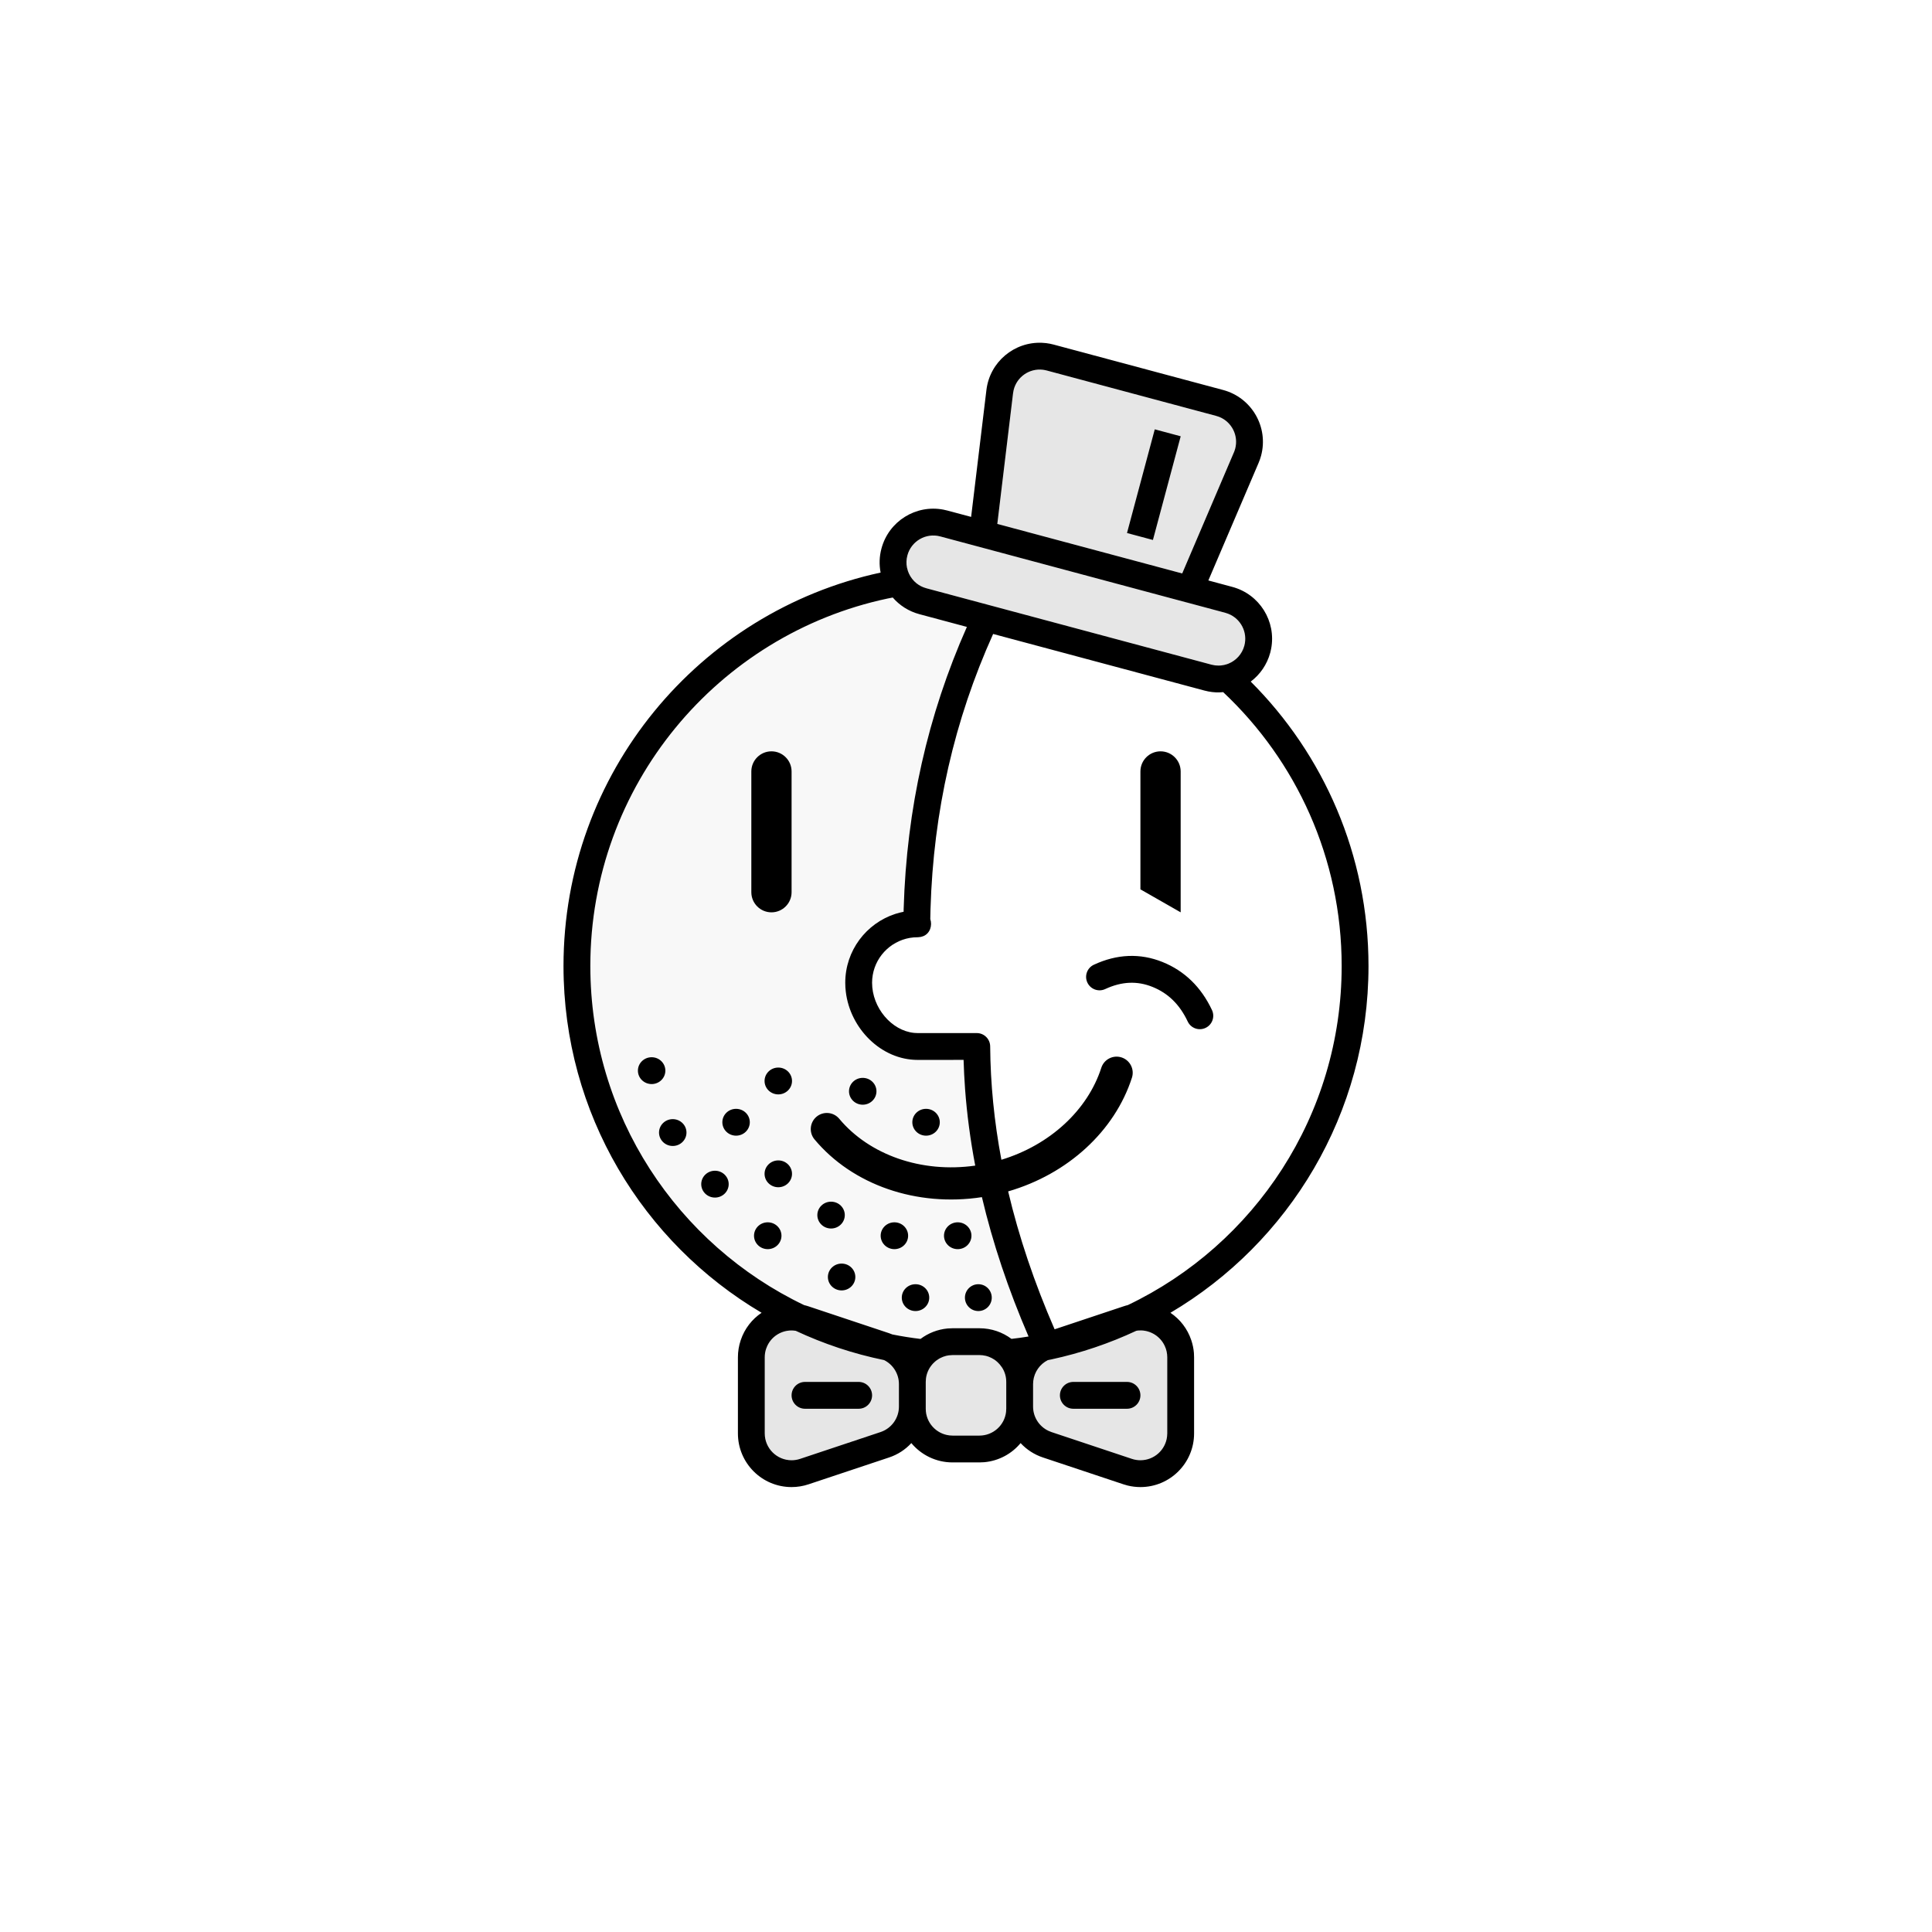 <svg id="avatar" width="72px" height="72px" viewBox="0 0 72 72" version="1.1" xmlns="http://www.w3.org/2000/svg" xmlns:xlink="http://www.w3.org/1999/xlink">
    <title>avatar.resume</title>
    <g id="avatar.resume" stroke="none" stroke-width="1" fill="none" fill-rule="evenodd">
        <path d="M38.837,12.775 L38.986,12.787 L39.126,12.809 L39.264,12.841 L45.583,14.534 C46.649,14.82 47.283,15.916 46.997,16.983 L46.955,17.119 L46.904,17.251 L45.032,21.632 L45.924,21.872 C46.943,22.145 47.566,23.157 47.372,24.176 L47.339,24.322 C47.218,24.77 46.955,25.142 46.611,25.401 C49.323,28.111 51,31.86 51,36 C51,41.503 48.036,46.314 43.618,48.924 C43.972,49.161 44.252,49.513 44.397,49.949 C44.448,50.102 44.481,50.26 44.494,50.42 L44.5,50.581 L44.5,53.419 C44.5,54.523 43.605,55.419 42.5,55.419 C42.339,55.419 42.178,55.399 42.022,55.361 L41.868,55.316 L38.868,54.316 C38.542,54.208 38.258,54.021 38.035,53.78 C37.707,54.176 37.226,54.442 36.683,54.492 L36.5,54.5 L35.5,54.5 C34.882,54.5 34.33,54.22 33.963,53.78 C33.742,54.021 33.458,54.208 33.132,54.316 L30.132,55.316 C29.929,55.384 29.715,55.419 29.5,55.419 C28.395,55.419 27.5,54.523 27.5,53.419 L27.5,50.581 C27.5,50.366 27.535,50.153 27.603,49.949 C27.748,49.513 28.028,49.161 28.382,48.923 C23.964,46.315 21,41.504 21,36 C21,28.807 26.062,22.797 32.818,21.338 C32.761,21.049 32.768,20.743 32.85,20.44 C33.123,19.421 34.134,18.798 35.154,18.992 L35.299,19.025 L36.191,19.263 L36.761,14.534 C36.887,13.487 37.801,12.727 38.837,12.775 Z M28.595,50.156 L28.551,50.265 C28.517,50.367 28.5,50.474 28.5,50.581 L28.5,53.419 C28.5,53.971 28.948,54.419 29.5,54.419 C29.607,54.419 29.714,54.402 29.816,54.368 L32.816,53.368 C33.225,53.231 33.5,52.849 33.5,52.419 L33.5,51.581 C33.5,51.199 33.283,50.855 32.948,50.687 C31.796,50.451 30.693,50.081 29.655,49.596 C29.219,49.524 28.783,49.753 28.595,50.156 Z M42.41,49.585 L42.347,49.595 C41.346,50.063 40.286,50.424 39.18,50.662 L39.05,50.688 C38.751,50.839 38.546,51.131 38.507,51.465 L38.5,51.581 L38.5,52.419 C38.5,52.81 38.728,53.162 39.076,53.324 L39.184,53.368 L42.184,54.368 C42.286,54.402 42.393,54.419 42.5,54.419 C43.013,54.419 43.436,54.033 43.493,53.535 L43.5,53.419 L43.5,50.581 C43.5,50.509 43.492,50.438 43.477,50.368 L43.449,50.265 L43.405,50.156 C43.244,49.811 42.902,49.594 42.533,49.581 L42.41,49.585 Z M36.5,50.5 L35.5,50.5 L35.355,50.51 L35.355,50.51 L35.259,50.529 L35.147,50.564 L35.042,50.611 L34.998,50.635 L34.898,50.701 L34.849,50.741 L34.774,50.812 L34.774,50.812 L34.736,50.855 C34.612,51.001 34.53,51.183 34.507,51.383 L34.5,51.5 L34.5,52.5 C34.5,53.013 34.886,53.436 35.383,53.493 L35.5,53.5 L36.5,53.5 C37.013,53.5 37.436,53.114 37.493,52.617 L37.5,52.5 L37.5,51.5 C37.5,51.303 37.443,51.119 37.344,50.964 L37.258,50.85 L37.258,50.85 L37.179,50.767 L37.113,50.71 L37.113,50.71 L37.063,50.673 L36.958,50.611 L36.853,50.564 L36.783,50.541 L36.741,50.529 C36.701,50.519 36.661,50.512 36.62,50.507 L36.5,50.5 Z M42,51.5 C42.276,51.5 42.5,51.724 42.5,52 C42.5,52.276 42.276,52.5 42,52.5 L40,52.5 C39.724,52.5 39.5,52.276 39.5,52 C39.5,51.724 39.724,51.5 40,51.5 L42,51.5 Z M32,51.5 C32.276,51.5 32.5,51.724 32.5,52 C32.5,52.276 32.276,52.5 32,52.5 L30,52.5 C29.724,52.5 29.5,52.276 29.5,52 C29.5,51.724 29.724,51.5 30,51.5 L32,51.5 Z M33.27,22.268 L33.075,22.306 C26.747,23.651 22,29.271 22,36 C22,41.573 25.256,46.385 29.969,48.638 C30.024,48.65 30.078,48.666 30.132,48.684 L33.132,49.684 L33.256,49.731 C33.602,49.8 33.951,49.856 34.305,49.898 C34.592,49.682 34.939,49.543 35.317,49.508 L35.5,49.5 L36.5,49.5 C36.948,49.5 37.361,49.647 37.694,49.896 C37.908,49.873 38.12,49.842 38.331,49.807 C37.575,48.054 36.996,46.324 36.593,44.614 C34.157,44.987 31.77,44.159 30.354,42.461 C30.142,42.207 30.176,41.829 30.43,41.616 C30.685,41.404 31.063,41.438 31.276,41.693 C32.402,43.042 34.336,43.724 36.344,43.439 C36.161,42.478 36.035,41.526 35.965,40.581 L35.931,40.03 L35.91,39.499 L34.2,39.5 C32.836,39.5 31.683,38.331 31.52,36.957 L31.505,36.792 L31.5,36.624 C31.5,35.424 32.285,34.407 33.37,34.057 L33.535,34.01 L33.675,33.979 L33.677,33.868 C33.786,30.141 34.574,26.653 36.033,23.363 L34.264,22.889 C33.863,22.782 33.523,22.56 33.27,22.268 Z M34.677,33.882 L34.669,34.249 C34.749,34.492 34.663,34.783 34.409,34.888 L34.318,34.916 L34.215,34.928 L34.053,34.934 C33.28,35 32.654,35.583 32.525,36.335 L32.506,36.478 L32.5,36.624 C32.5,37.557 33.226,38.41 34.066,38.493 L34.2,38.5 L36.401,38.5 C36.675,38.499 36.899,38.721 36.901,38.996 C36.911,40.386 37.051,41.794 37.319,43.221 C39.13,42.671 40.535,41.369 41.042,39.794 C41.143,39.479 41.481,39.305 41.797,39.407 C42.112,39.509 42.285,39.847 42.184,40.162 C41.543,42.152 39.793,43.756 37.571,44.4 C37.969,46.087 38.546,47.801 39.302,49.539 L41.868,48.684 C41.922,48.665 41.977,48.65 42.033,48.636 C46.746,46.383 50,41.571 50,36 C50,31.976 48.302,28.348 45.584,25.794 C45.403,25.813 45.219,25.805 45.035,25.769 L44.889,25.736 L37.011,23.626 C35.565,26.835 34.785,30.238 34.677,33.882 Z M34.118,47.859 C34.401,47.859 34.63,48.083 34.63,48.359 C34.63,48.635 34.401,48.859 34.118,48.859 C33.836,48.859 33.607,48.635 33.607,48.359 C33.607,48.083 33.836,47.859 34.118,47.859 Z M36.46,47.859 C36.736,47.859 36.96,48.083 36.96,48.359 C36.96,48.635 36.736,48.859 36.46,48.859 C36.184,48.859 35.96,48.635 35.96,48.359 C35.96,48.083 36.184,47.859 36.46,47.859 Z M31.365,47.09 C31.647,47.09 31.876,47.314 31.876,47.59 C31.876,47.866 31.647,48.09 31.365,48.09 C31.082,48.09 30.853,47.866 30.853,47.59 C30.853,47.314 31.082,47.09 31.365,47.09 Z M28.611,45.552 C28.894,45.552 29.123,45.776 29.123,46.052 C29.123,46.328 28.894,46.552 28.611,46.552 C28.329,46.552 28.1,46.328 28.1,46.052 C28.1,45.776 28.329,45.552 28.611,45.552 Z M35.691,45.552 C35.974,45.552 36.203,45.776 36.203,46.052 C36.203,46.328 35.974,46.552 35.691,46.552 C35.409,46.552 35.18,46.328 35.18,46.052 C35.18,45.776 35.409,45.552 35.691,45.552 Z M33.331,45.552 C33.614,45.552 33.843,45.776 33.843,46.052 C33.843,46.328 33.614,46.552 33.331,46.552 C33.049,46.552 32.82,46.328 32.82,46.052 C32.82,45.776 33.049,45.552 33.331,45.552 Z M30.971,44.783 C31.254,44.783 31.483,45.007 31.483,45.283 C31.483,45.559 31.254,45.783 30.971,45.783 C30.689,45.783 30.46,45.559 30.46,45.283 C30.46,45.007 30.689,44.783 30.971,44.783 Z M26.645,43.63 C26.927,43.63 27.156,43.853 27.156,44.13 C27.156,44.406 26.927,44.63 26.645,44.63 C26.362,44.63 26.133,44.406 26.133,44.13 C26.133,43.853 26.362,43.63 26.645,43.63 Z M29.005,43.245 C29.287,43.245 29.516,43.469 29.516,43.745 C29.516,44.021 29.287,44.245 29.005,44.245 C28.722,44.245 28.493,44.021 28.493,43.745 C28.493,43.469 28.722,43.245 29.005,43.245 Z M25.071,41.707 C25.354,41.707 25.583,41.931 25.583,42.207 C25.583,42.483 25.354,42.707 25.071,42.707 C24.789,42.707 24.56,42.483 24.56,42.207 C24.56,41.931 24.789,41.707 25.071,41.707 Z M27.431,41.323 C27.714,41.323 27.943,41.546 27.943,41.823 C27.943,42.099 27.714,42.323 27.431,42.323 C27.149,42.323 26.92,42.099 26.92,41.823 C26.92,41.546 27.149,41.323 27.431,41.323 Z M34.511,41.323 C34.794,41.323 35.023,41.546 35.023,41.823 C35.023,42.099 34.794,42.323 34.511,42.323 C34.229,42.323 34,42.099 34,41.823 C34,41.546 34.229,41.323 34.511,41.323 Z M32.151,40.169 C32.434,40.169 32.663,40.393 32.663,40.669 C32.663,40.945 32.434,41.169 32.151,41.169 C31.869,41.169 31.64,40.945 31.64,40.669 C31.64,40.393 31.869,40.169 32.151,40.169 Z M29.005,39.785 C29.287,39.785 29.516,40.008 29.516,40.285 C29.516,40.561 29.287,40.785 29.005,40.785 C28.722,40.785 28.493,40.561 28.493,40.285 C28.493,40.008 28.722,39.785 29.005,39.785 Z M24.285,39.4 C24.567,39.4 24.796,39.624 24.796,39.9 C24.796,40.176 24.567,40.4 24.285,40.4 C24.002,40.4 23.773,40.176 23.773,39.9 C23.773,39.624 24.002,39.4 24.285,39.4 Z M43.323,35.851 C44.145,36.182 44.764,36.786 45.167,37.642 C45.284,37.892 45.177,38.19 44.927,38.307 C44.677,38.425 44.379,38.318 44.262,38.068 C43.964,37.435 43.532,37.013 42.95,36.779 C42.379,36.549 41.803,36.574 41.187,36.86 C40.936,36.976 40.639,36.867 40.523,36.617 C40.406,36.367 40.515,36.069 40.765,35.953 C41.627,35.552 42.49,35.516 43.323,35.851 Z M43.25,28 C43.664,28 44,28.336 44,28.75 L44,34 L42.5,33.143 L42.5,28.75 C42.5,28.336 42.836,28 43.25,28 Z M28.75,28 C29.164,28 29.5,28.336 29.5,28.75 L29.5,33.25 C29.5,33.664 29.164,34 28.75,34 C28.336,34 28,33.664 28,33.25 L28,28.75 C28,28.336 28.336,28 28.75,28 Z M33.816,20.698 C33.775,20.851 33.771,21.004 33.8,21.15 L33.837,21.285 L33.837,21.285 L33.877,21.383 L33.93,21.481 L33.992,21.571 L33.992,21.571 L34.068,21.658 L34.152,21.735 L34.238,21.797 L34.238,21.797 C34.292,21.832 34.35,21.862 34.412,21.886 L34.523,21.923 L45.148,24.77 L45.285,24.797 L45.285,24.797 L45.418,24.804 L45.508,24.799 L45.62,24.781 L45.723,24.753 L45.781,24.732 L45.781,24.732 C46.062,24.618 46.288,24.379 46.373,24.063 C46.505,23.568 46.242,23.06 45.776,22.875 L45.666,22.838 L44.227,22.452 L44.217,22.45 L35.04,19.991 C34.507,19.848 33.959,20.165 33.816,20.698 Z M37.775,14.538 L37.754,14.653 L37.167,19.525 L44.057,21.371 L45.998,16.826 L46.031,16.725 C46.164,16.229 45.9,15.721 45.435,15.536 L45.324,15.5 L39.006,13.807 C38.96,13.795 38.913,13.786 38.866,13.78 C38.357,13.719 37.891,14.051 37.775,14.538 Z M43.035,16 L44.001,16.259 L42.966,20.123 L42,19.864 L43.035,16 Z" id="Shape" fill="#000000" fill-rule="nonzero"></path>
        <path d="M29.536,49.583 L29.655,49.596 C30.693,50.081 31.796,50.451 32.948,50.687 C33.283,50.855 33.5,51.199 33.5,51.581 L33.5,51.581 L33.5,52.419 C33.5,52.849 33.225,53.231 32.816,53.368 L32.816,53.368 L29.816,54.368 C29.714,54.402 29.607,54.419 29.5,54.419 C28.948,54.419 28.5,53.971 28.5,53.419 L28.5,53.419 L28.5,50.581 C28.5,50.474 28.517,50.367 28.551,50.265 L28.551,50.265 L28.595,50.156 C28.783,49.753 29.219,49.524 29.655,49.596 Z M42.533,49.581 C42.902,49.594 43.244,49.811 43.405,50.156 L43.405,50.156 L43.449,50.265 L43.477,50.368 C43.492,50.438 43.5,50.509 43.5,50.581 L43.5,50.581 L43.5,53.419 L43.493,53.535 C43.436,54.033 43.013,54.419 42.5,54.419 C42.393,54.419 42.286,54.402 42.184,54.368 L42.184,54.368 L39.184,53.368 L39.076,53.324 C38.728,53.162 38.5,52.81 38.5,52.419 L38.5,52.419 L38.5,51.581 L38.507,51.465 C38.546,51.131 38.751,50.839 39.05,50.688 L39.05,50.688 L39.18,50.662 C40.286,50.424 41.346,50.063 42.347,49.595 L42.347,49.595 L42.41,49.585 Z M36.5,50.5 L36.62,50.507 C36.661,50.512 36.701,50.519 36.741,50.529 L36.741,50.529 L36.783,50.541 L36.853,50.564 L36.958,50.611 L37.063,50.673 L37.113,50.71 L37.179,50.767 L37.258,50.85 L37.344,50.964 C37.443,51.119 37.5,51.303 37.5,51.5 L37.5,51.5 L37.5,52.5 L37.493,52.617 C37.436,53.114 37.013,53.5 36.5,53.5 L36.5,53.5 L35.5,53.5 L35.383,53.493 C34.886,53.436 34.5,53.013 34.5,52.5 L34.5,52.5 L34.5,51.5 L34.507,51.383 C34.53,51.183 34.612,51.001 34.736,50.855 L34.736,50.855 L34.774,50.812 L34.849,50.741 L34.898,50.701 L34.998,50.635 L35.042,50.611 L35.147,50.564 L35.259,50.529 L35.355,50.51 L35.5,50.5 L36.5,50.5 Z" id="Combined-Shape" fill="#000000" fill-rule="nonzero" opacity="0.1"></path>
        <path d="M33.816,20.698 C33.959,20.165 34.507,19.848 35.04,19.991 L35.04,19.991 L44.217,22.45 L44.227,22.452 L45.666,22.838 L45.776,22.875 C46.242,23.06 46.505,23.568 46.373,24.063 C46.288,24.379 46.062,24.618 45.781,24.732 L45.781,24.732 L45.723,24.753 L45.62,24.781 L45.508,24.799 L45.418,24.804 L45.285,24.797 L45.148,24.77 L34.523,21.923 L34.412,21.886 C34.35,21.862 34.292,21.832 34.238,21.797 L34.238,21.797 L34.152,21.735 L34.068,21.658 L33.992,21.571 L33.93,21.481 L33.877,21.383 L33.837,21.285 L33.8,21.15 C33.771,21.004 33.775,20.851 33.816,20.698 Z M38.75,13.773 L38.866,13.78 C38.913,13.786 38.96,13.795 39.006,13.807 L39.006,13.807 L45.324,15.5 L45.435,15.536 C45.9,15.721 46.164,16.229 46.031,16.725 L46.031,16.725 L45.998,16.826 L44.057,21.371 L37.167,19.525 L37.754,14.653 L37.775,14.538 C37.891,14.051 38.357,13.719 38.866,13.78 Z" id="Combined-Shape" fill="#000000" fill-rule="nonzero" opacity="0.1"></path>
        <path d="M33.27,22.268 L33.075,22.306 C26.747,23.651 22,29.271 22,36 C22,41.573 25.256,46.385 29.969,48.638 C30.024,48.65 30.078,48.666 30.132,48.684 L33.132,49.684 L33.256,49.731 C33.602,49.8 33.951,49.856 34.305,49.898 C34.592,49.682 34.939,49.543 35.317,49.508 L35.5,49.5 L36.5,49.5 C36.948,49.5 37.361,49.647 37.694,49.896 C37.908,49.873 38.12,49.842 38.331,49.807 C37.575,48.054 36.996,46.324 36.593,44.614 C34.157,44.987 31.77,44.159 30.354,42.461 C30.142,42.207 30.176,41.829 30.43,41.616 C30.685,41.404 31.063,41.438 31.276,41.693 C32.402,43.042 34.336,43.724 36.344,43.439 C36.161,42.478 36.035,41.526 35.965,40.581 L35.931,40.03 L35.91,39.499 L34.2,39.5 C32.836,39.5 31.683,38.331 31.52,36.957 L31.505,36.792 L31.5,36.624 C31.5,35.424 32.285,34.407 33.37,34.057 L33.535,34.01 L33.675,33.979 L33.677,33.868 C33.786,30.141 34.574,26.653 36.033,23.363 L34.264,22.889 C33.863,22.782 33.523,22.56 33.27,22.268 Z" id="Path" fill="#000000" fill-rule="nonzero" opacity="0.03"></path>
    </g>
</svg>